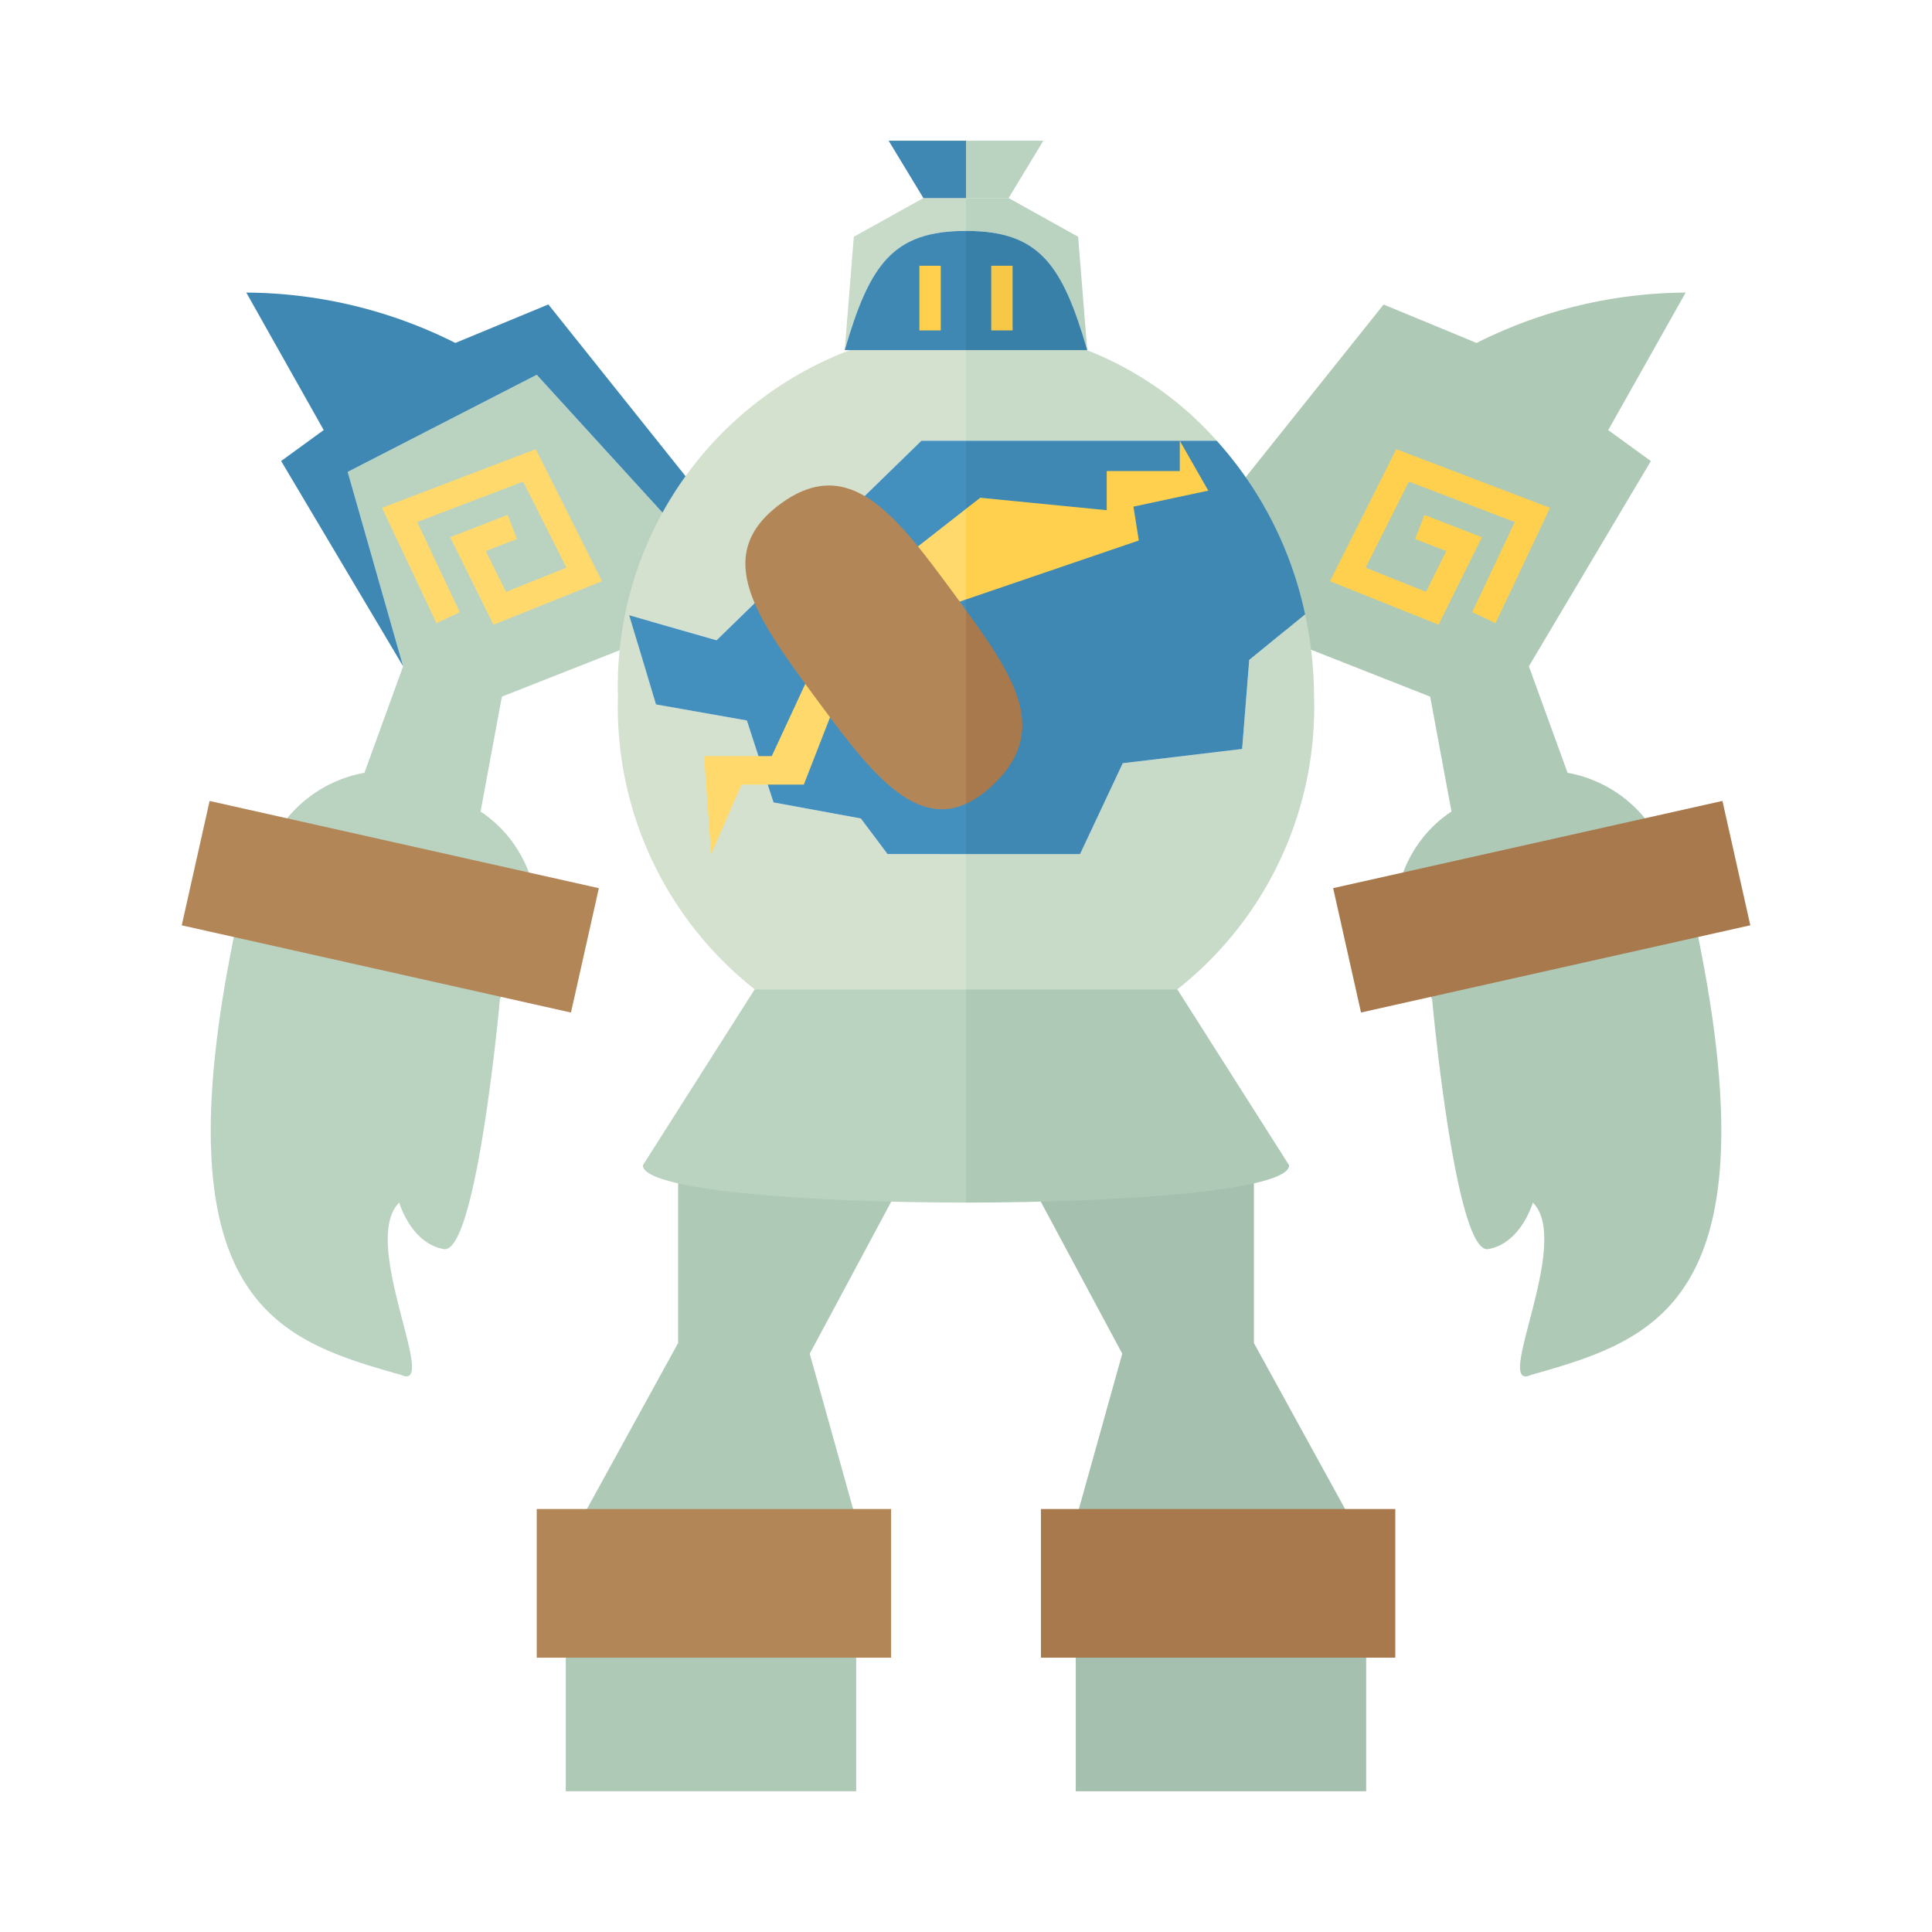 <svg xmlns="http://www.w3.org/2000/svg" width="100%" height="100%" viewBox="-2.72 -2.72 37.44 37.44"><path fill="#afc9b7" d="M29.46 13.607a2.511 2.511 0 00-1.802-1.351l-.75-2.064 2.364-3.977-.826-.6 1.5-2.665a9.119 9.119 0 00-4.051.976l-1.802-.745L21.13 6.89l1.133 2.814 2.732 1.076.413 2.226a2.439 2.439 0 00-1.088 2.026l.713 1.614s.45 4.953 1.088 4.84.863-.9.863-.9c.777.758-.788 3.677-.038 3.34 2.383-.677 4.75-1.381 3.19-8.743z"/><path fill="#a7794c" d="M23.115 14.491l7.544-1.69.54 2.41-7.544 1.69z"/><path fill="#c8dac8" d="M21.49 10.068l-.139 1.726-2.313.276-.829 1.761H16v4.112a6.963 6.963 0 006.745-7.162 7.59 7.59 0 00-.174-1.596zM16 3.618v2.203h4.859A6.54 6.54 0 0016 3.618z"/><path fill="#3e88b3" d="M19.038 12.07l2.313-.276.138-1.726 1.082-.883a7.283 7.283 0 00-1.712-3.364H16v8.01h2.21z"/><path fill="#a5c0ae" d="M18.127 28.803h5.628v3.189h-5.628zm3.452-8.93h-4.502l1.951 3.64-.901 3.226 5.441.188-1.989-3.621v-3.433z"/><path fill="#a7794c" d="M17.452 26.523h6.867v2.881h-6.867z"/><path fill="#afc9b7" d="M22.262 19.862l-2.165-3.407H16v4.13c3.14-.002 6.262-.243 6.262-.723z"/><path fill="none" stroke="#ffd04d" stroke-miterlimit="10" stroke-width=".5" d="M24.793 7.492l.859.333-.616 1.243-1.637-.656 1.061-2.113 2.516.96-.94 1.991"/><path fill="#bad3c1" d="M18.35 4.065l-.177-2.197-1.348-.75H16v.637c1.412 0 1.865.639 2.35 2.31z"/><path fill="#bad3c1" d="M17.499.007H16v1.112h.825l.674-1.112z"/><path fill="#3980a8" d="M16 1.755v2.31h2.35c-.485-1.671-.938-2.31-2.35-2.31z"/><path fill="#f7c845" d="M16.489 2.43h.414v1.253h-.414z"/><path fill="#bad3c1" d="M4.018 6.425l1.074 3.767-.75 2.064a2.511 2.511 0 00-1.801 1.35l-.676 1.577c-1.56 7.362.807 8.066 3.19 8.742.75.338-.814-2.58-.038-3.34 0 0 .225.789.863.901s1.088-4.84 1.088-4.84l.713-1.614a2.439 2.439 0 00-1.088-2.026l.413-2.226 2.732-1.076.812-2.016-2.87-3.145z"/><path fill="#3e88b3" d="M7.907 3.18l-1.802.746a9.119 9.119 0 00-4.052-.976l1.5 2.664-.825.6 2.364 3.978-1.074-3.767 3.663-1.882 2.869 3.145.32-.798z"/><path fill="#b38658" d="M.802 15.212l.54-2.41 7.543 1.69-.54 2.41z"/><path fill="#d5e1cf" d="M9.255 10.78A6.963 6.963 0 0016 17.943V13.83h-1.52l-.518-.69-1.692-.311-.518-1.588-1.76-.311-.518-1.727 1.692.484 3.97-3.867H16V3.618a6.963 6.963 0 00-6.745 7.162z"/><path fill="#4390bf" d="M15.136 5.821l-3.97 3.867-1.692-.484.518 1.727 1.761.311.517 1.588 1.692.311.518.69H16v-8.01h-.864z"/><path fill="#afc9b7" d="M8.244 28.803h5.628v3.189H8.244zm2.177-8.93h4.502l-1.951 3.64.901 3.226-5.441.188 1.989-3.621v-3.433z"/><path fill="#b38658" d="M7.681 26.523h6.867v2.881H7.681z"/><path fill="#bad3c1" d="M9.738 19.862l2.165-3.407H16v4.13c-3.14-.002-6.262-.243-6.262-.723z"/><path fill="none" stroke="#ffd96c" stroke-miterlimit="10" stroke-width=".5" d="M7.207 7.492l-.859.333.616 1.243 1.637-.656L7.54 6.299l-2.516.96.94 1.991"/><path fill="#c8dac8" d="M13.65 4.065l.176-2.197 1.349-.75H16v.637c-1.412 0-1.865.639-2.35 2.31z"/><path fill="#3e88b3" d="M14.501.007H16v1.112h-.825L14.501.007zM16 1.755v2.31h-2.35c.485-1.671.938-2.31 2.35-2.31z"/><path fill="#ffd04d" d="M15.097 2.43h.414v1.253h-.414z"/><path fill="#ffd96c" d="M13.582 9.032l-1.346 2.9h-1.312l.138 1.899.587-1.346h1.208l.794-2.038 1.347-1.208L16 8.897V7.141l-2.418 1.891z"/><path fill="#ffd04d" d="M19.245 7.098l1.45-.31-.552-.967v.587h-1.416v.759l-2.451-.241-.276.215v1.756l3.349-1.143-.104-.656z"/><path fill="#a7794c" d="M16 9.107v3.75a1.817 1.817 0 00.457-.306c1.172-1.044.54-2.08-.457-3.444z"/><path fill="#b38658" d="M15.78 8.804c-1.12-1.52-2.029-2.752-3.38-1.756-1.35.995-.442 2.227.678 3.747.981 1.331 1.87 2.537 2.922 2.062v-3.75l-.22-.303z"/></svg>